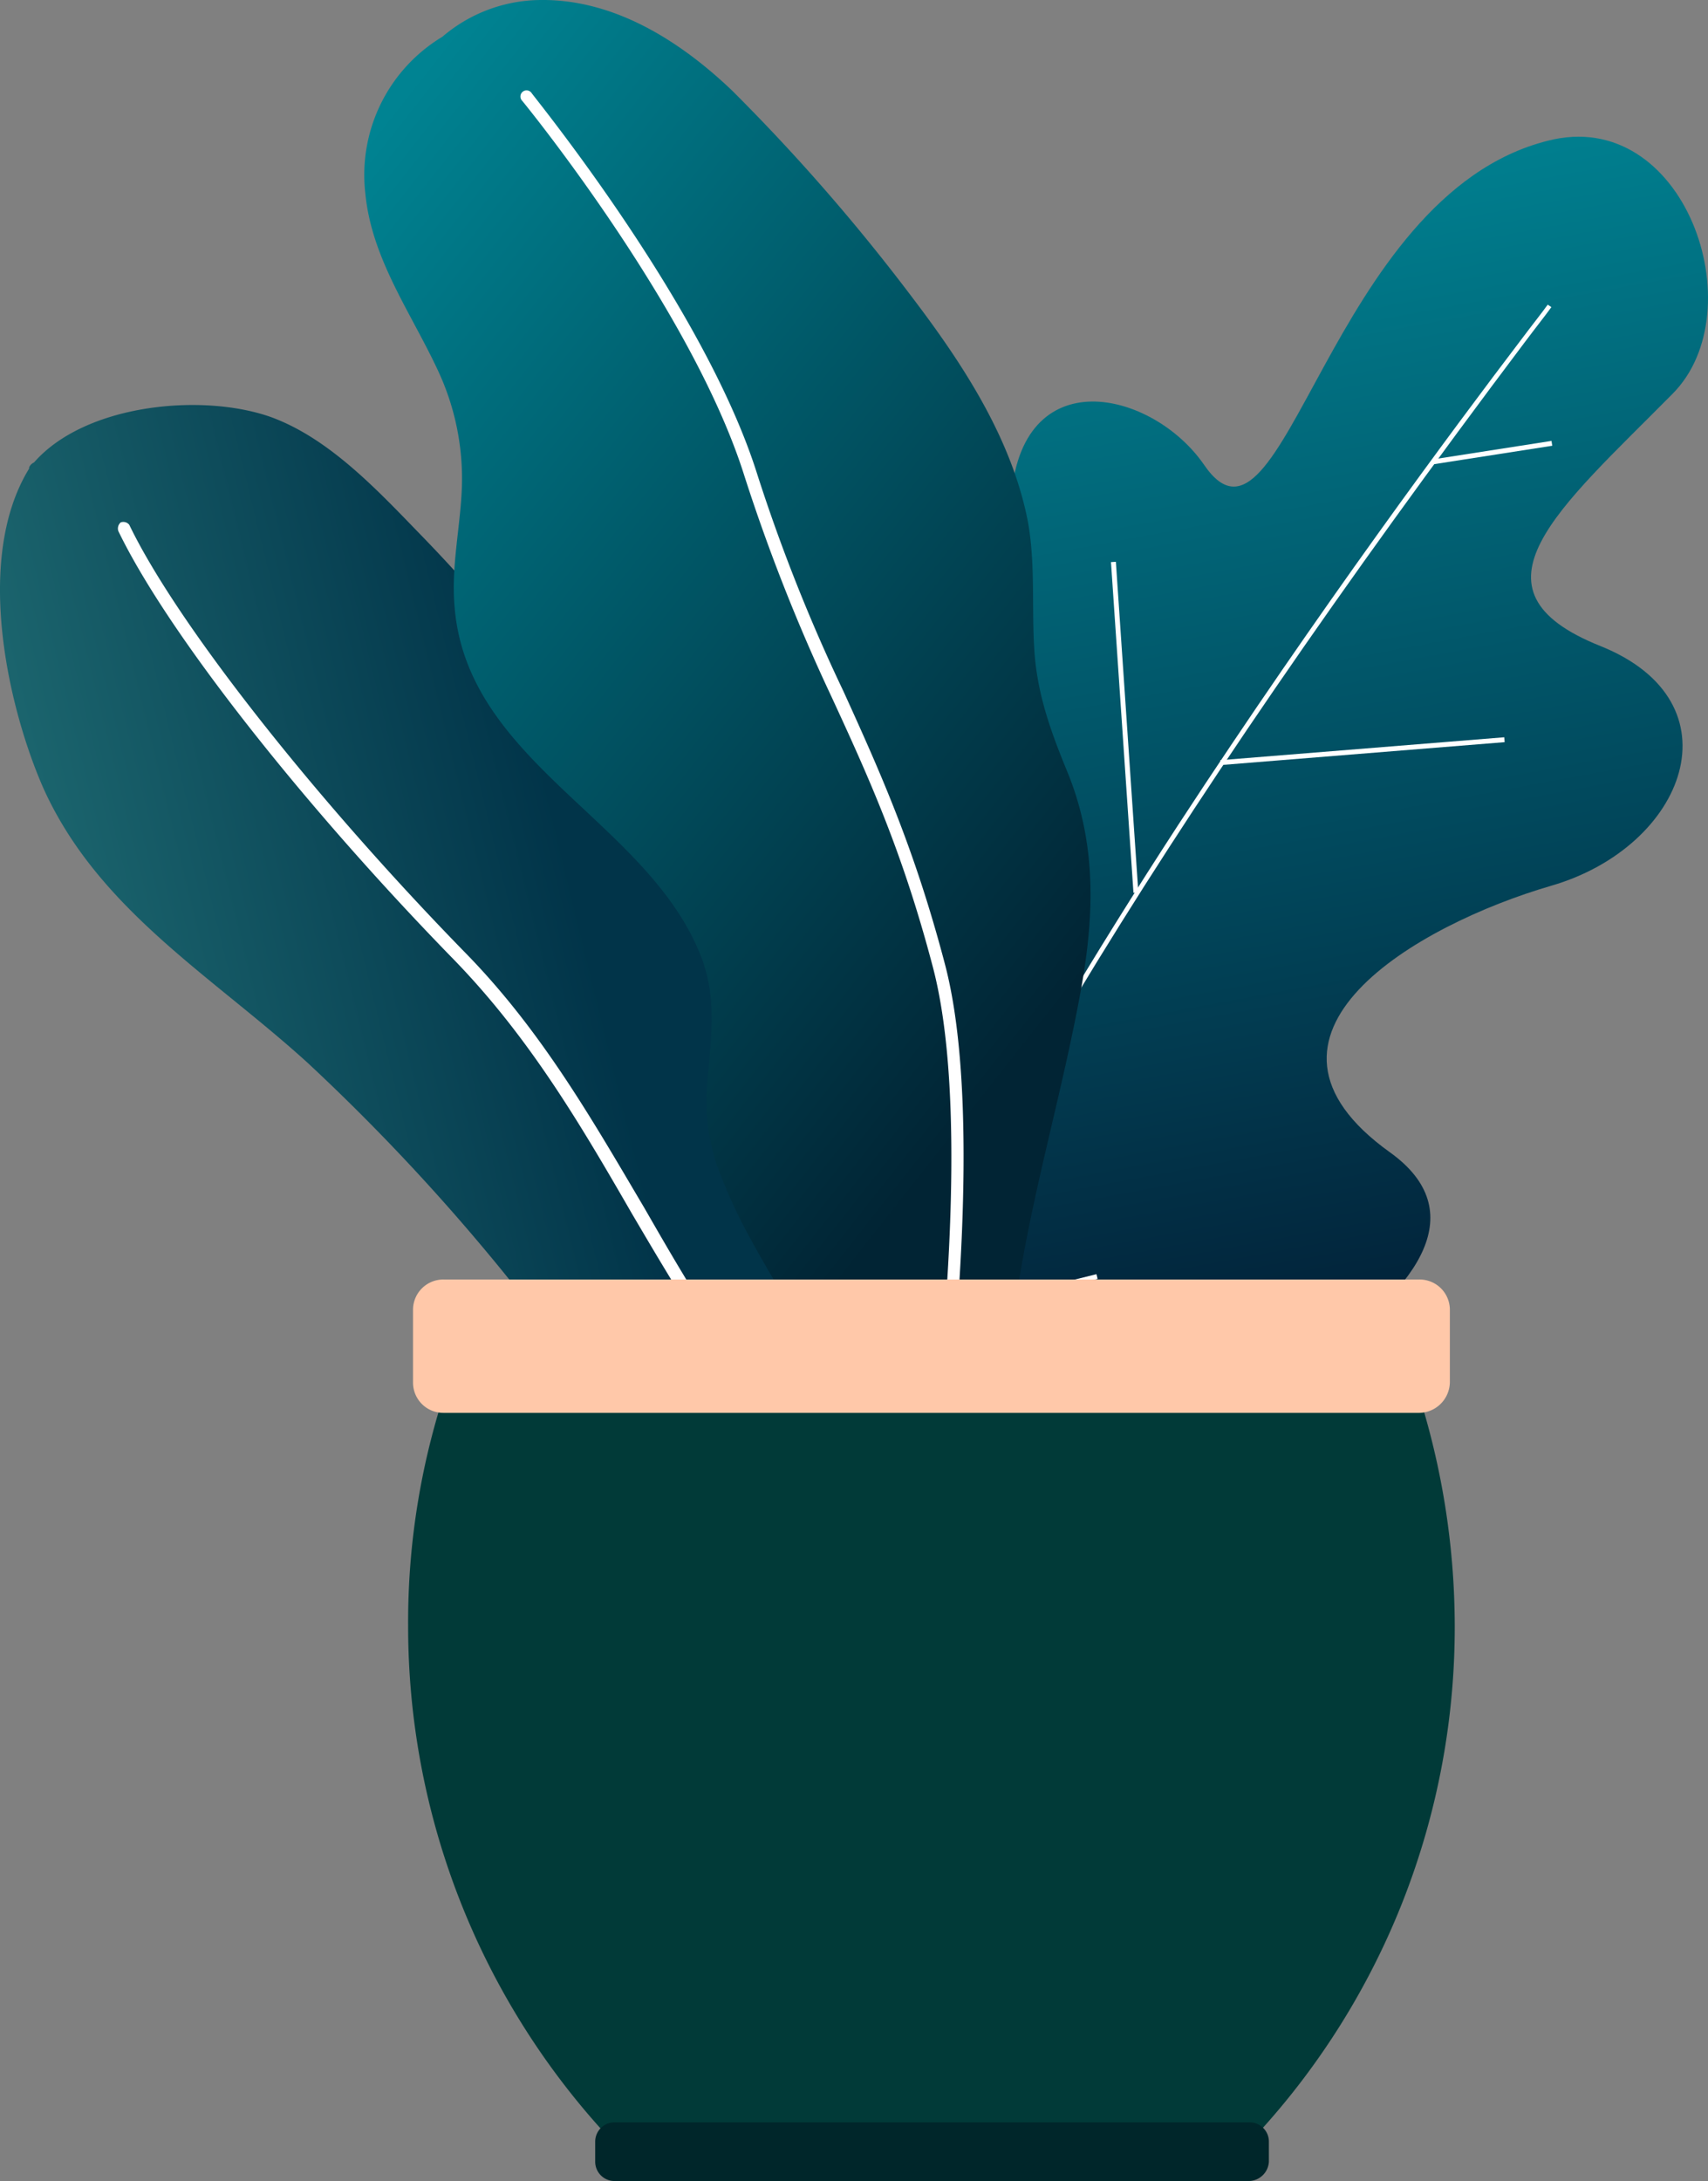 <svg xmlns="http://www.w3.org/2000/svg" xmlns:xlink="http://www.w3.org/1999/xlink" viewBox="0 0 164.707 210.236"><rect x="0" y="0" width="164.707" height="210.236" fill="#808080" stroke="none"/><defs><style>.cls-1{fill:url(#linear-gradient)}.cls-2{fill:#fff}.cls-3{fill:url(#linear-gradient-2)}.cls-4{fill:url(#linear-gradient-3)}.cls-5{fill:#013a38}.cls-6{fill:#ffc8a9}.cls-7{fill:#00262a}</style><linearGradient id="linear-gradient" x1=".548" x2=".682" y1="-.051" y2=".854" gradientUnits="objectBoundingBox"><stop offset="0" stop-color="#008c9b"/><stop offset="1" stop-color="#02233a"/></linearGradient><linearGradient id="linear-gradient-2" x1="-.258" x2=".465" y1=".331" y2=".102" gradientUnits="objectBoundingBox"><stop offset="0" stop-color="#2e8888"/><stop offset="1" stop-color="#013449"/></linearGradient><linearGradient id="linear-gradient-3" x1=".5" x2=".874" y1="-.178" y2=".571" gradientUnits="objectBoundingBox"><stop offset="0" stop-color="#008392"/><stop offset="1" stop-color="#012434"/></linearGradient></defs><g id="Group_1013" data-name="Group 1013" transform="translate(-0.02 0.008)"><g id="Group_1010" data-name="Group 1010" transform="translate(64.961 13.168)"><path id="Path_4140" d="M87.76,140.784c15.917-2.476,52.232-20.4,36.433-31.717s2.594-21.93,15.564-25.7,18.275-17.686,4.716-23.11-4.009-13.205,6.956-24.289c8.018-8.018,1.179-27.826-12.026-24.407C118.3,16.865,113.935,54.006,106.271,42.8c-4.952-7.192-17.8-10.258-18.629,3.537s-3.183,37.73-10.847,33.014-14.738-4.363-18.04,10.494-7.192,28.651,2.358,40.442C70.664,142.2,81.275,141.728,87.76,140.784Z" class="cls-1" data-name="Path 4140" transform="translate(-55.098 -11.167)"/><path id="Path_4141" d="M67.672,140.33C77.1,112.976,99.742,75.364,135,28.555c1.061-1.415,2-2.594,2.594-3.419l-.354-.236c-.59.825-1.533,2-2.594,3.419-6.367,8.371-19.454,25.939-33.014,46.691-16.743,25.7-28.3,47.752-34.429,65.32Z" class="cls-2" data-name="Path 4141" transform="translate(-52.931 -8.708)"/><rect id="Rectangle_210" width="11.673" height=".472" class="cls-2" data-name="Rectangle 210" transform="matrix(0.988, -0.154, 0.154, 0.988, 73.142, 31.122)"/><rect id="Rectangle_211" width="27.472" height=".472" class="cls-2" data-name="Rectangle 211" transform="translate(52.735 60.1) rotate(-4.611)"/><rect id="Rectangle_212" width=".472" height="31.952" class="cls-2" data-name="Rectangle 212" transform="translate(42.194 41.008) rotate(-3.891)"/><rect id="Rectangle_213" width="20.162" height=".472" class="cls-2" data-name="Rectangle 213" transform="translate(21.225 114.503) rotate(-13.94)"/><rect id="Rectangle_214" width=".472" height="19.808" class="cls-2" data-name="Rectangle 214" transform="translate(18.153 82.047) rotate(-35.435)"/></g><g id="Group_1011" data-name="Group 1011" transform="translate(0.02 39.032)"><path id="Path_4142" d="M3.3,38.641a.921.921,0,0,0-.472.472v.118C-2.6,48.073.94,62.694,4.241,70.122c5.306,11.673,16.271,18.04,25.468,26.411A200.206,200.206,0,0,1,56.12,126.6,44.516,44.516,0,0,0,68.5,138.625c5.777,3.773,11.319,7.192,16.153,12.262,4.48,4.716,8.489,9.9,12.5,14.974,1.533,2,4.716,5.777,6.013,1.415,1.415-4.363-.472-10.14-2.122-14.149-2.476-5.777-6.131-10.965-9.315-16.389-7.31-12.616-10.376-26.765-16.271-39.852a199.377,199.377,0,0,0-20.28-33.839,152.258,152.258,0,0,0-14.267-17.1c-4.245-4.363-8.961-9.55-14.738-11.673C19.569,31.92,8.25,32.982,3.3,38.641Z" class="cls-3" data-name="Path 4142" transform="translate(-0.02 -33.103)"/><path id="Path_4143" d="M96.957,158.962c-.236,0-.472-.118-.472-.354a104.622,104.622,0,0,0-20.4-26.057c-6.956-6.367-11.791-14.62-16.861-23.227-4.834-8.371-9.786-16.861-17.1-24.407-14.62-14.974-27.708-31.6-32.424-41.385a.782.782,0,0,1,.236-.825.729.729,0,0,1,.825.236c4.6,9.55,17.922,26.411,32.306,41.149,7.428,7.546,12.38,16.271,17.332,24.642,4.952,8.607,9.668,16.743,16.625,22.992a99.732,99.732,0,0,1,20.634,26.411.782.782,0,0,1-.236.825C97.193,158.844,97.075,158.962,96.957,158.962Z" class="cls-2" data-name="Path 4143" transform="translate(1.706 -31.392)"/></g><g id="Group_1012" data-name="Group 1012" transform="translate(35.155 -0.008)"><path id="Path_4144" d="M98.772,96.213c1.415-7.428,1.769-14.5-1.061-21.577-1.651-4.009-3.066-7.782-3.3-12.262-.236-4.009.118-8.018-.59-12.026C92.287,42.33,87.57,35.137,82.736,28.77A188.07,188.07,0,0,0,65.286,8.726C60.216,3.892,53.731-.234,46.421,0a14.731,14.731,0,0,0-9.079,3.537,15.539,15.539,0,0,0-7.428,15.092c.59,6.249,4.363,11.437,6.956,16.978a24.555,24.555,0,0,1,2.358,11.2c-.118,3.891-1.061,7.782-.707,11.673C39.7,73.339,56.8,79,62.1,91.732c1.769,4.127,1.179,8.018.825,12.262a19.208,19.208,0,0,0,1.415,9.668c2.83,7.31,7.9,13.441,10.729,20.751a36.786,36.786,0,0,1,2.83,11.673c.236,4.952-1.415,9.079-3.183,13.559-2.24,5.659-2.24,12.144,1.533,17.214,3.773,5.188,6.956-2.122,8.607-5.542,3.419-6.839,4.834-14.385,5.659-21.93.943-8.961,1.061-18.04,2.594-26.883C94.645,113.545,97.121,105.056,98.772,96.213Z" class="cls-4" data-name="Path 4144" transform="translate(-29.819 0.008)"/><path id="Path_4145" d="M76.912,172.234h-.118a.525.525,0,0,1-.354-.707c3.066-10.258,11.319-59.307,5.9-79.7-2.948-11.2-6.249-18.393-9.786-26.057a177.253,177.253,0,0,1-8.371-21.223C59.108,28.389,42.837,8.463,42.72,8.345a.59.59,0,1,1,.943-.707c.118.236,16.507,20.28,21.695,36.551a167.311,167.311,0,0,0,8.371,21.105c3.537,7.782,6.839,15.092,9.786,26.293,5.424,20.516-2.83,70.036-5.9,80.294A1.019,1.019,0,0,1,76.912,172.234Z" class="cls-2" data-name="Path 4145" transform="translate(-27.532 1.333)"/></g><g id="Group_1013-2" data-name="Group 1013" transform="translate(39.377 123.331)"><path id="Path_4146" d="M37.291,112.9A71.18,71.18,0,0,0,33.4,136.481a72.4,72.4,0,0,0,18.983,48.931h62.962a72.178,72.178,0,0,0,18.983-48.931,74.347,74.347,0,0,0-3.891-23.581H37.291Z" class="cls-5" data-name="Path 4146" transform="translate(-33.4 -103.114)"/><path id="Path_4147" d="M130.837,117.452H36.748A2.919,2.919,0,0,1,33.8,114.5v-6.956a2.919,2.919,0,0,1,2.948-2.948h94.089a2.919,2.919,0,0,1,2.948,2.948V114.5A3,3,0,0,1,130.837,117.452Z" class="cls-6" data-name="Path 4147" transform="translate(-33.328 -104.6)"/><path id="Path_4148" d="M111.662,179.159H50.586a1.862,1.862,0,0,1-1.886-1.886v-1.887a1.862,1.862,0,0,1,1.886-1.887H111.78a1.862,1.862,0,0,1,1.886,1.887v1.887A1.965,1.965,0,0,1,111.662,179.159Z" class="cls-7" data-name="Path 4148" transform="translate(-30.66 -92.263)"/></g></g></svg>